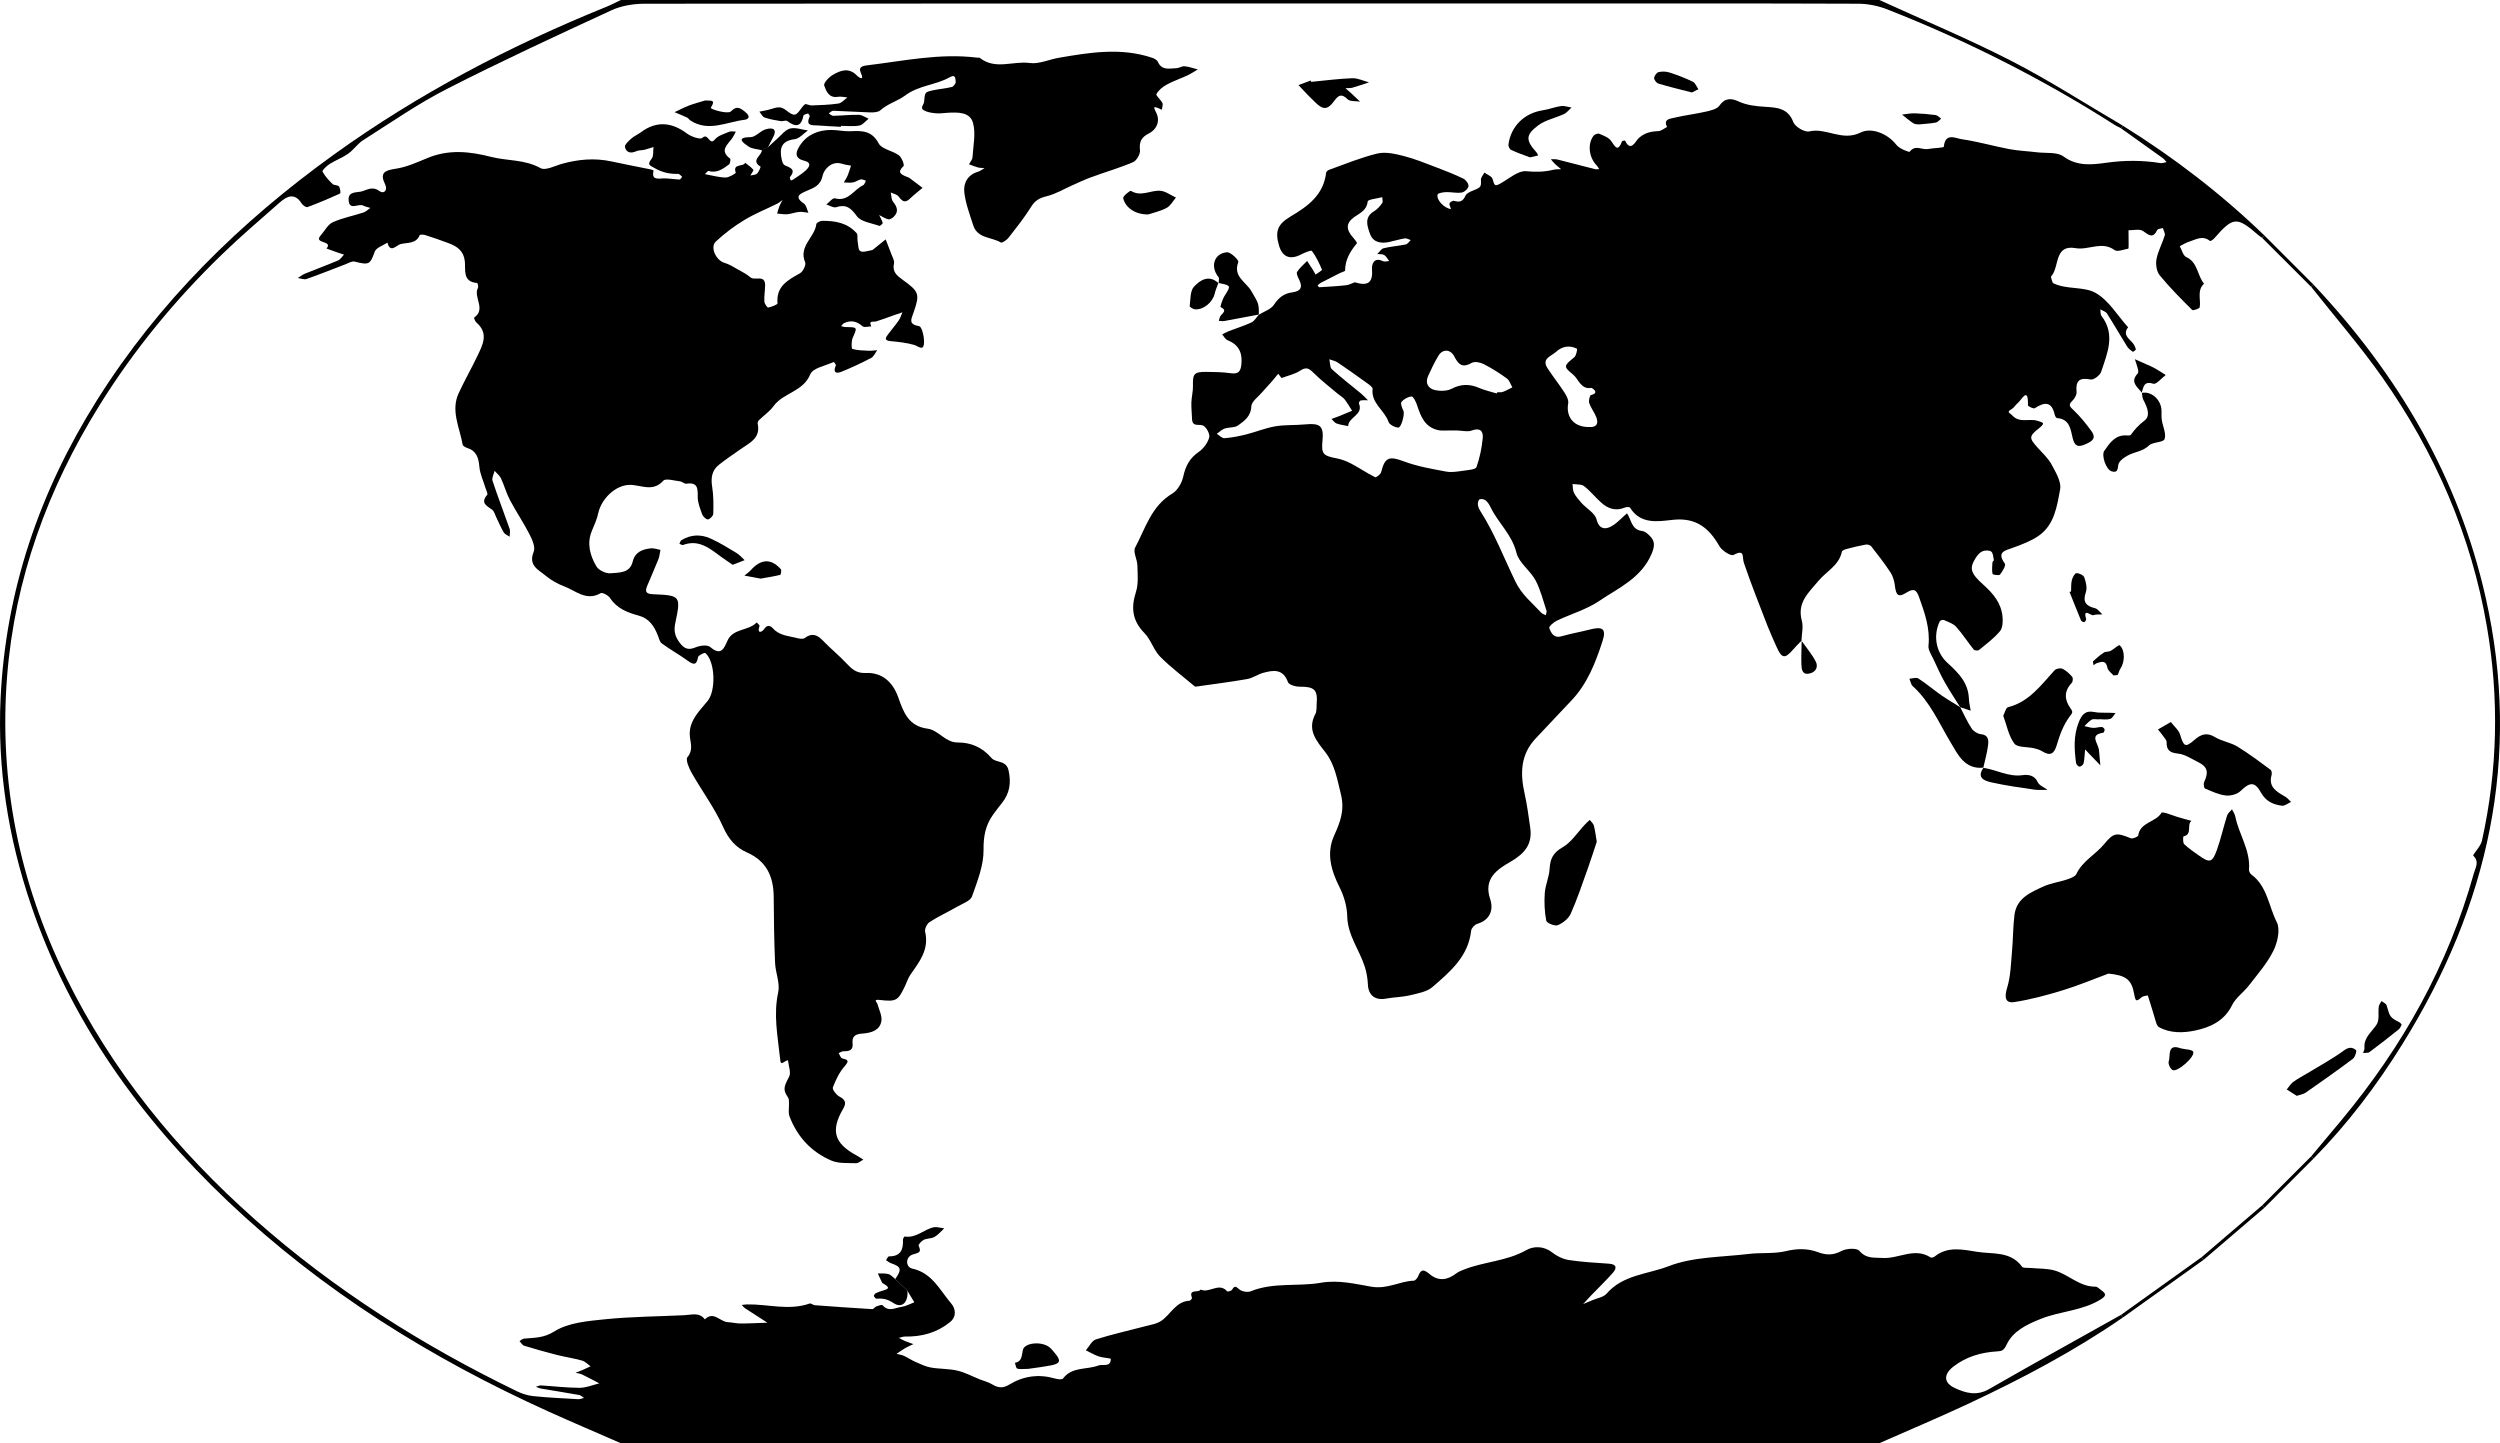 <?xml version="1.0" encoding="UTF-8"?><svg id="Layer_1" xmlns="http://www.w3.org/2000/svg" viewBox="0 0 866.11 500"><path d="M215.1,500c-8.36-3.66-16.76-7.22-25.08-10.98-40.8-18.47-78.41-41.86-111.02-72.79-30.65-29.08-54.69-62.63-68.36-103.02C2.83,290.11-.94,266.36,.2,242.01c1.75-37.41,13.51-71.71,33.36-103.31,21.41-34.08,49.55-61.7,82.04-85.1,29.33-21.13,61.13-37.75,94.59-51.29C211.86,1.63,213.46,.77,215.1,0c145.33,0,290.67,0,436,0,15.23,6.97,30.73,13.41,45.62,21.05,13.27,6.81,25.86,14.95,38.75,22.5l-.72,.86c-.73-.39-1.5-.72-2.2-1.17-24.9-15.9-51.16-29.14-78.64-39.96-3.15-1.24-6.73-1.98-10.11-1.99-36.15-.14-72.31-.09-108.46-.09-103.96,0-207.93-.02-311.89,.09-3.87,0-8.08,.65-11.55,2.25-19.17,8.84-38.34,17.71-57.13,27.3-10.05,5.13-19.39,11.66-28.95,17.71-1.93,1.22-3.28,3.34-5.16,4.67-2,1.41-4.38,2.27-6.45,3.58-1.04,.66-2.68,2.26-2.48,2.63,.84,1.62,2.16,3.03,3.49,4.32,.52,.51,1.81,.3,2.21,.83,.46,.61,.63,2.34,.41,2.44-3.71,1.71-7.47,3.3-11.3,4.72-.47,.18-1.63-.59-2.01-1.21-2.41-3.87-5.1-2.6-7.63-.37-6.75,5.93-13.6,11.78-20.05,18.03-16.21,15.7-30.46,33.03-42.39,52.23C16.53,169.31,5.11,200.49,2.45,234.43c-2.85,36.44,4.25,71.15,20.34,104,15.99,32.64,38.55,60.14,65.61,84.12,27.35,24.24,57.95,43.58,90.77,59.48,1.76,.85,3.74,1.46,5.68,1.66,5.13,.51,10.29,.76,15.44,1.05,.66,.04,1.35-.28,2.02-.43-.55-.35-1.06-.92-1.66-1.02-4.4-.79-8.82-1.48-13.23-2.23-.61-.1-1.18-.4-1.77-.61,.58-.17,1.18-.51,1.75-.48,4.47,.27,8.94,.83,13.4,.83,2.28,0,4.55-.99,6.83-1.54-1.96-1.02-3.9-2.09-5.89-3.04-.72-.34-1.56-.43-2.34-.63,.85-.34,1.71-.65,2.54-1.01,.9-.39,1.77-.83,2.66-1.24-.97-.68-1.85-1.67-2.93-1.97-2.87-.81-5.85-1.23-8.74-1.96-3.81-.97-7.59-2.04-11.34-3.19-.64-.2-1.08-1.05-1.61-1.6,.52-.3,1.01-.81,1.56-.86,3.6-.36,6.75-.14,10.51-2.5,4.86-3.05,11.58-3.6,17.6-4.21,9.12-.93,18.34-.96,27.51-1.41,2.49-.12,5.12-1.1,7.03,1.45,3.04-3.01,5.25,.82,7.92,.96,1.49,.08,2.97,.47,4.45,.47,3.1,0,6.2-.18,9.3-.28-2.57-1.65-5.15-3.29-7.7-4.97-.46-.3-.8-.77-1.2-1.17,.61-.07,1.23-.18,1.84-.19,7.23-.15,14.49,2.24,21.71-.31,.46-.16,1.16,.54,1.77,.58,6.63,.5,13.26,.97,19.89,1.36,.47,.03,.94-.77,1.49-.97,.69-.25,1.89-.65,2.13-.36,2.03,2.41,4.37,.86,6.51,.56,1.53-.22,2.98-1.04,4.46-1.6-.81-1.34-1.61-2.68-2.42-4.03-1.4-1.33-2.8-2.67-4.2-4,2.35-3.37,2.1-4.29-1.42-5.49-.64-.22-1.18-.71-1.76-1.07,.34-.46,.69-1.33,1.02-1.32,4.01,.04,5.02-2.3,4.84-5.76-.02-.38,.49-1.15,.64-1.13,3.92,.68,6.59-2.45,10-3.18,1.14-.24,2.43,.23,3.66,.37-1.1,1.01-2.08,2.24-3.35,2.96-1.08,.62-2.58,.46-3.73,1.01-.79,.38-1.96,1.7-1.79,2.04,1.21,2.54-.19,2.42-2.1,3.07-2.49,.85-2.49,4.33-.09,4.86,6.94,1.52,9.62,7.59,13.57,12.2,1.29,1.51,2.01,4.32-.52,6.36-4.57,3.69-9.8,5.09-15.56,4.98-.71-.01-1.42,.31-2.13,.47,.68,.36,1.34,.77,2.05,1.06,.98,.41,1.99,.73,2.99,1.09-.96,.46-1.96,.87-2.88,1.4-1.03,.6-1.99,1.32-2.98,1.98,.86,.22,1.78,.33,2.58,.69,1.31,.59,2.5,1.44,3.81,2.01,1.77,.78,3.55,1.68,5.42,2.02,3.06,.55,6.25,.39,9.26,1.09,2.67,.61,5.15,1.99,7.73,3.01,1.45,.58,3.03,.95,4.34,1.75,2.04,1.23,3.68,1.44,5.93,.07,4.86-2.97,10.2-3.72,15.79-2.11,.9,.26,2.46,.48,2.8,.03,3.16-4.19,8.2-2.99,12.25-4.52,1.58-.6,4.28,.75,4.34-2.29,0-.24-2.8-.38-4.19-.86-1.55-.53-2.99-1.4-4.47-2.13,1.15-1.3,2.06-3.31,3.48-3.77,5.49-1.75,11.16-2.98,16.74-4.47,2.03-.54,4.29-.85,5.95-1.99,3.28-2.25,4.98-6.69,9.75-6.94,.32-.02,.93-.78,.85-.98-1.28-3.36,2.37-1.57,2.99-2.9,2.95,1.48,6.31-2.67,9.2,.63,.17,.19,1.46-.15,1.69-.55,.89-1.51,1.31-1.19,2.52-.14,.88,.77,2.86,1.11,3.95,.67,7.89-3.22,16.31-1.55,24.35-2.96,5.97-1.05,11.89,.41,17.36,1.36,5.68,.98,9.84-1.91,14.78-2.07,.55-.02,1.3-.95,1.55-1.62,1.03-2.68,2.1-2.18,3.99-.62,2.97,2.45,6,2.13,9.14-.26,.77-.59,1.72-.97,2.63-1.33,7.03-2.8,14.86-2.89,21.66-6.76,2.52-1.43,6.04-1.51,8.98,.81,1.63,1.28,3.75,2.3,5.78,2.62,4.59,.7,9.26,.94,13.9,1.27,2.73,.19,2.76,1.55,1.33,3.17-2.42,2.74-5.07,5.28-7.61,7.92-.91,.95-1.79,1.93-2.68,2.9,1.06-.45,2.13-.88,3.19-1.34,1.68-.72,3.86-1.02,4.94-2.27,5.64-6.57,14.32-6.73,21.45-9.5,8.54-3.32,18.46-3.13,27.81-4.26,4.27-.52,8.73,.02,12.85-.97,3.93-.95,7.52-.98,11.19,.38,2.78,1.03,5.22,1.11,8.06-.43,1.69-.91,5.33-1.11,6.22-.05,2.39,2.83,5.11,2.26,8,2.46,5.56,.39,11.08-3.81,16.68-.17,.28,.18,1.05-.05,1.4-.33,4.58-3.68,9.85-2.38,14.77-1.61,5.35,.84,11.55-.3,15.5,5.15,.39,.54,1.85,.33,2.82,.42,2.87,.29,5.87,.12,8.58,.92,4.82,1.42,8.56,5.64,14.05,5.57,.67,0,1.38,.78,2.03,1.26,1.45,1.07,1.98,1.76-.12,3.09-6.39,4.04-14.01,4.07-20.84,6.8-4.99,1.99-9.66,4.25-11.86,8.92-.97,2.06-1.66,2.26-3.25,2.35-5.55,.33-10.7,1.79-15.17,5.25-3.48,2.7-3.44,5.63,.47,7.45,3.78,1.76,7.61,2.82,11.86,.37,15.14-8.7,30.43-17.14,45.66-25.68,.24,.29,.48,.58,.72,.86-16.87,11.65-34.94,21.18-53.46,29.85-10.2,4.78-20.6,9.15-30.91,13.7H215.1Z"/><path d="M735.47,43.56c17.66,10.98,34.05,23.58,49.02,38.02l-.79,.82c-.4-.29-.83-.55-1.21-.87-7.62-6.6-8.78-6.51-15.43,1.1-.36,.42-1.29,.98-1.44,.85-2.56-2.1-4.95-.45-7.34,.3-1.09,.34-2.08,1-3.11,1.52,.73,1.29,1.14,3.25,2.23,3.75,4.1,1.85,3.77,6.41,6.18,9.21-2.53,2.39-1.06,5.45-1.5,8.19-.08,.47-2.31,1.24-2.62,.93-3.88-3.87-7.78-7.77-11.25-12.01-1.08-1.32-1.44-3.81-1.11-5.58,.53-2.81,2.01-5.44,2.86-8.21,.22-.72-.4-1.71-.63-2.57-.67,.21-1.74,.22-1.95,.66-1.55,3.14-2.91,1.76-4.95,.36-1.18-.81-3.31-.22-5.02-.26,.02,1.66,.04,3.31,.04,4.97,0,.49,0,1.39-.13,1.41-1.6,.28-3.78,1.19-4.74,.49-4.45-3.26-8.99,.13-13.49-.67-7.41-1.32-5.59,6.27-8.3,9.56-.11,.13-.29,.32-.25,.41,.27,.78,.37,1.99,.91,2.24,4.64,2.19,10.46,1.02,14.49,3.26,4.58,2.54,7.62,7.84,11.33,11.95-1.95,2.54,.2,3.83,1.59,5.42,.53,.61,.87,1.44,1.1,2.22,.05,.18-.95,.93-1.06,.85-.72-.51-1.5-1.08-1.96-1.82-2.37-3.8-4.59-7.69-7-11.46-.44-.68-1.51-.96-2.29-1.43,.12,.77-.02,1.73,.39,2.27,4.98,6.49,1.98,12.98-.1,19.36-.4,1.22-2.59,2.88-3.62,2.68-3.93-.78-5.28,.42-4.91,4.33,.09,.96-.66,2.28-1.42,3-1.7,1.59-.76,2.18,.52,3.41,2.23,2.14,4.2,4.59,6.03,7.1,1.94,2.67,.06,3.68-2.22,4.66-2.48,1.07-3.58,.51-4.23-2.12-.75-3.05-1-6.7-5.45-7.01-.3-.02-.7-.73-.8-1.18-1.05-4.71-3.57-4.41-6.91-2.24-.42,.28-2.37-.67-2.36-1.02,.15-6.8-2.17-1.86-3.56-.75-.76,.61-1.26,1.61-2.08,2.07-1.99,1.1-.65,1.25,.22,2.2,2.54,2.77,5.85,.96,8.68,1.85,1.98,.62,2.93,.7,.57,2.58-3.63,2.87-3.43,3.43-.37,6.84,1.66,1.85,3.59,3.6,4.73,5.74,1.43,2.68,3.44,5.97,2.96,8.58-1.08,5.84-1.95,12.31-7.46,16.12-2.64,1.82-5.78,2.99-8.83,4.1-2.84,1.03-5.8,1.46-2.85,5.54,.43,.59-.83,2.69-1.69,3.78-.32,.4-2.52,.06-2.58-.21-.27-1.28-.12-2.66-.05-4,.02-.29,.54-.6,.49-.83-.21-1.03-.25-2.45-.92-2.94-.71-.51-2.22-.46-3.11-.05-.96,.44-1.78,1.48-2.36,2.43-2.1,3.45-1.78,5.07,2.9,9.25,3.37,3.01,6.02,6.27,6.49,10.82,.17,1.7,.11,3.97-.86,5.13-2.07,2.49-4.78,4.47-7.31,6.55-.35,.28-1.53,.16-1.81-.19-2.08-2.59-3.87-5.42-6.09-7.88-1.03-1.14-2.77-1.68-4.25-2.35-.35-.16-1.26,.14-1.42,.47-2.55,5.41-.98,11.05,2.65,14.37,4.02,3.68,7.25,6.94,7.46,12.53,.05,1.36,.41,2.7,.62,4.05l-3.67-1.21,.08,.08c-1.81-2.89-3.71-5.71-5.38-8.68-1.45-2.57-2.67-5.27-3.91-7.96-.71-1.54-1.91-3.22-1.75-4.72,.61-6.01-1.32-11.4-3.27-16.86-.83-2.32-1.67-3.25-4.25-1.62-2.92,1.85-3.7,1.13-4.13-2.38-.19-1.56-.66-3.25-1.52-4.55-2.05-3.12-4.35-6.08-6.66-9.03-.35-.45-1.32-.72-1.92-.61-2.25,.4-4.48,.95-6.69,1.54-.59,.15-1.49,.53-1.57,.94-.98,4.74-5.36,6.78-8.09,10.06-3.45,4.15-7.5,7.52-5.78,13.85,.58,2.14-.05,4.61-.13,6.93l.08-.07c-1.02,1.06-2.1,2.06-3.05,3.18-2.74,3.22-3.86,3.05-5.63-.94-1.07-2.42-2.19-4.83-3.15-7.3-2.8-7.26-5.7-14.49-8.19-21.86-.7-2.09,.47-4.9-3.59-2.74-.89,.48-4-1.47-4.87-3-3.65-6.41-8.19-10.06-16.23-9.16-5.12,.57-11.12,1.64-14.77-4.23-.17-.28-1.23-.26-1.73-.05-3.18,1.35-5.89,.45-8.27-1.71-2.04-1.85-3.79-4.05-5.96-5.72-.94-.73-2.61-.5-3.95-.71,.15,1.04,.05,2.22,.51,3.1,.68,1.3,1.68,2.45,2.67,3.54,1.74,1.91,4.61,3.47,5.14,5.63,.79,3.24,2.77,3.5,4.62,2.65,2.24-1.02,3.98-3.13,5.94-4.77,1.52,2.18,1.49,5.64,5.11,6.11,.63,.08,1.31,.4,1.79,.81,2.22,1.89,3.22,3.29,1.69,6.95-3.59,8.59-11.43,11.89-18.17,16.46-4.44,3.01-9.87,4.54-14.78,6.89-1.08,.52-2.76,2.02-2.59,2.49,.65,1.78,1.57,3.69,4.33,2.88,3.17-.93,6.45-1.46,9.65-2.3,4.55-1.19,5.88-.31,4.44,4.11-2.41,7.42-5.25,14.74-10.83,20.56-4.12,4.29-8.13,8.68-12.24,12.99-5.36,5.63-5.45,12.23-3.86,19.28,.86,3.81,1.33,7.71,1.91,11.58,.85,5.74-1.78,8.99-6.79,11.89-4.38,2.54-9.52,5.7-7.08,12.93,1.23,3.66,.07,7.25-4.51,8.62-.88,.26-1.98,1.49-2.08,2.37-.97,8.92-7.29,14.22-13.38,19.48-1.97,1.71-5.11,2.23-7.81,2.88-2.71,.65-5.58,.65-8.33,1.16-3.7,.7-6.07-1.15-6.24-4.83-.1-2.04-.42-4.13-1.03-6.07-1.86-5.94-6-10.99-6.14-17.67-.07-3.32-1.09-6.88-2.59-9.87-2.96-5.9-4.75-11.82-1.93-18.08,2.1-4.66,3.71-8.73,2.32-14.34-1.27-5.14-2.11-10.29-5.36-14.48-3.15-4.05-6.42-7.73-3.46-13.31,.51-.96,.34-2.28,.44-3.44,.42-4.93-.8-6.02-5.9-5.98-1.4,.01-3.72-.65-4.05-1.58-1.7-4.69-5.06-4.18-8.6-3.21-1.9,.52-3.63,1.82-5.55,2.15-5.89,1.03-11.83,1.77-17.76,2.62-.15,.02-.35-.06-.46-.15-4.01-3.39-8.27-6.54-11.94-10.27-2.24-2.28-3.16-5.84-5.4-8.12-4.2-4.28-4.73-8.75-2.95-14.26,.91-2.82,.57-6.11,.5-9.18-.05-2.1-1.57-4.7-.78-6.19,3.56-6.68,5.62-14.42,12.89-18.73,1.83-1.09,3.32-3.74,3.79-5.92,.78-3.65,2.24-6.35,5.36-8.5,1.63-1.12,3.08-3.1,3.62-4.98,.33-1.14-.88-3.43-2.04-4.11-1.28-.75-3.81,.7-3.91-2.33-.06-1.9-.29-3.8-.23-5.69,.06-1.95,.61-3.89,.55-5.82-.12-4.11,.39-4.82,4.65-4.79,2.83,.02,5.68,.07,8.47,.47,2.77,.4,3.45-.8,3.67-3.25,.36-3.99-1.02-6.7-4.83-8.21-.76-.3-1.24-1.32-1.85-2,.82-.4,1.61-.86,2.46-1.18,2.58-1,5.25-1.8,7.74-2.99,1.04-.5,1.71-1.78,2.55-2.7l-.07,.08c1.8-1.13,4.21-1.87,5.27-3.48,1.62-2.47,3.49-3.91,6.29-4.28,2.78-.36,3.82-1.59,2.47-4.33-.43-.87-1.09-2.2-.75-2.76,.89-1.43,2.29-2.55,3.48-3.8,.62,.96,1.26,1.9,1.87,2.87,.38,.6,.72,1.23,1.08,1.85,.77-.58,2.29-1.48,2.2-1.69-.97-2.27-2.03-4.54-3.49-6.5-.26-.35-2.54,.59-3.74,1.21-3.77,1.97-6.46,.96-7.64-3.02-1.48-5-.53-7.46,4.07-10.18,5.95-3.51,11.33-7.44,12.23-15.06,.04-.38,.56-.88,.96-1.03,5.58-1.98,11.09-4.31,16.82-5.67,2.85-.67,6.21,.12,9.18,.88,3.9,1,7.67,2.57,11.45,4,3.1,1.17,6.2,2.39,9.17,3.84,.86,.42,1.87,1.84,1.75,2.62-.14,.87-1.43,2.04-2.37,2.18-1.74,.28-3.58-.21-5.37-.15-1.04,.04-2.81,.31-2.96,.84-.54,1.87,2.44,4.86,4.65,5.02-.2-.67-.67-1.41-.51-1.97,.13-.43,1.17-1,1.61-.86,1.93,.6,3.04,.17,3.9-1.8,.39-.88,1.79-1.44,2.84-1.86,2.54-1.03,2.63-1.23,2.51-3.63-.04-.82,.78-1.67,1.21-2.51,.98,.73,2.58,1.29,2.83,2.23,.68,2.47,.84,2.63,2.98,1.41,2.83-1.62,5.94-4.38,8.69-4.11,3.31,.32,6.3,.26,9.43-.51,.84-.21,1.76-.14,2.64-.2-.73-.61-1.48-1.2-2.17-1.85-.51-.48-.93-1.06-1.39-1.59,.78,.03,1.59-.08,2.33,.1,4.33,1.08,8.65,2.24,12.98,3.33,.45,.11,.97,0,1.45-.02-.29-.43-.53-.92-.89-1.29-2.69-2.75-3.24-7.47-1.03-10.3,.37-.47,1.49-.85,1.99-.63,1.47,.64,3.27,1.29,4.08,2.5,1.48,2.22,2.37,3.81,3.77,.08,.07-.19,1.02-.29,1.06-.2,1.89,4.12,3.72,.13,4.36-.53,2.08-2.13,4.4-2.67,7.15-2.78,1.03-.04,2.03-.94,3.04-1.45-1.43-2.68,1.04-2.84,2.36-3.16,3.67-.88,7.44-1.31,11.12-2.15,1.65-.38,3.81-.88,4.64-2.08,1.91-2.77,4.2-2.56,6.54-1.48,3.03,1.39,6.08,1.69,9.37,1.9,3.73,.24,7.87,.35,9.68,5.28,.59,1.62,3.94,3.61,5.51,3.24,5.98-1.4,11.39,3.62,17.9,.35,3.41-1.71,9.05,.11,12.36,4.36,1,1.28,4.39,2.59,4.58,2.32,1.91-2.56,4.26-.54,6.29-.93,1.9-.37,5.48-.38,5.52-.81,.45-5,4.17-2.87,6.16-2.59,5.51,.78,10.91,2.37,16.39,3.41,3.22,.61,6.52,.73,9.78,1.13,3.1,.38,6.93-.18,9.14,1.45,4.81,3.54,10.08,2.82,14.86,2.16,6.36-.88,12.49-.88,18.74,.13,.66,.11,1.39-.23,2.09-.36-.45-.47-.84-1.02-1.35-1.39-4.82-3.47-9.67-6.91-14.5-10.36,.24-.29,.48-.58,.72-.86Zm-291.49,87.42l-1.13-1.5c-.84,1.01-1.66,2.03-2.52,3.01-1.03,1.17-2.13,2.29-3.14,3.48-1.33,1.57-3.6,3.14-3.67,4.79-.15,3.47-2.39,5.04-4.57,6.61-1.2,.87-3.17,.58-4.7,1.11-.99,.34-1.81,1.2-2.7,1.82,.89,.53,1.82,1.58,2.66,1.51,2.56-.2,5.12-.7,7.61-1.33,3.35-.84,6.59-2.21,9.97-2.78,3.39-.58,6.92-.33,10.36-.67,5.21-.52,6.5,.57,6.03,5.5-.45,4.72,.11,5.34,4.8,6.24,1.74,.33,3.48,.97,5.05,1.8,2.84,1.49,5.51,3.32,8.38,4.76,.34,.17,1.9-1.02,2.09-1.79,1.29-5.18,2.81-5.59,7.83-3.71,4.69,1.76,9.75,2.63,14.71,3.55,1.97,.37,4.12-.06,6.16-.33,1.53-.21,4.03-.4,4.32-1.23,1.14-3.23,1.86-6.68,2.17-10.11,.22-2.4-1-3.63-3.85-2.55-1.45,.55-3.31,.01-4.99-.02-1.02-.02-2.04,0-3.07,0-1.19-.02-2.41,.13-3.55-.12-4.66-1.04-6.05-4.84-7.34-8.78-.36-1.1-1.3-2.92-1.85-2.88-1.26,.1-2.74,.91-3.52,1.92-.42,.55,.27,2.13,.72,3.13,.47,1.03-.78,5.84-1.84,5.74-1.21-.11-3.03-1.02-3.36-2-1.35-4.05-6.1-6.42-5.51-11.41,.06-.53-.94-1.3-1.59-1.77-3.47-2.51-6.96-4.99-10.51-7.39-.83-.56-1.92-.75-2.88-1.1,.27,1.17,.14,2.77,.87,3.43,3.24,2.95,6.73,5.62,10.1,8.42,.86,.71,1.61,1.56,2.41,2.34-.84,0-1.7-.07-2.53,.07-.27,.05-.7,.78-.61,1,1.69,4.03-3.66,4.71-3.72,7.88-1.34-.28-2.73-.44-4.01-.9-.69-.25-1.18-1.03-1.76-1.57,.97-.36,1.94-.69,2.9-1.08,1.42-.57,2.82-1.18,4.23-1.77-.86-1.32-1.63-2.72-2.6-3.95-.6-.75-1.55-1.23-2.3-1.87-2.87-2.43-5.87-4.73-8.52-7.37-1.56-1.56-2.54-2.03-4.58-.69-1.89,1.24-4.29,1.73-6.46,2.55Zm25.37-33.19c4.59,1.44,6.35,.12,5.98-4.57-.14-1.7,.69-4.26,3.78-2.74,.58,.28,1.44-.01,2.17-.04-.57-.72-1.01-1.64-1.74-2.09-.63-.39-1.59-.25-2.4-.34,.74-.7,1.38-1.82,2.24-2.02,2.51-.61,5.12-.78,7.66-1.31,.64-.13,1.13-.98,1.69-1.51-.68-.21-1.41-.68-2.04-.58-1.8,.29-3.56,.84-5.35,1.23-2.86,.63-5.62,.21-6.69-2.76-.96-2.67-2.16-5.78,1.43-7.91,1.11-.66,2.02-1.75,2.78-2.81,.32-.45,.02-1.34,0-2.03-1.75,.47-4.93,.78-5.01,1.45-.35,3.08-2.56,3.97-4.6,5.39-3.02,2.11-3.02,4.36-.4,7.23,.53,.58,1.39,1.74,1.24,1.91-2.3,2.76-4.07,5.68-4.09,9.44,0,.28-1.13,.54-1.73,.84-2.25,1.13-4.5,2.26-6.73,3.43-.4,.21-.7,.58-1.05,.88,.19,.22,.4,.64,.58,.63,3.09-.19,6.19-.35,9.26-.69,1.11-.13,2.17-.73,3-1.03Zm49.19,38.54l.13-.42c.66-.04,1.39,.08,1.98-.14,1.14-.42,2.2-1.04,3.3-1.58-.62-1.05-1-2.42-1.91-3.08-2.54-1.84-5.22-3.54-8.01-4.97-1.18-.61-3.15-1-4.14-.43-3.15,1.82-4.56,.71-6.04-2.18-1.37-2.67-4.1-2.68-5.54-.25-1.33,2.24-2.49,4.61-3.55,6.99-1.14,2.56,.09,4.4,2.51,4.9,1.8,.37,4.08,.32,5.65-.49,3.27-1.7,6.26-1.7,9.54-.28,1.94,.84,4.05,1.29,6.09,1.92Zm32.2,11.6c2.15,.14,3.3-.98,2.22-3.58-.67-1.62-1.83-3.07-2.38-4.72-.27-.81,.17-2.65,.59-2.76,3.3-.81,.24-2.52,.17-2.5-3.69,.66-4.39-3.01-6.36-4.61-3.48-2.82-3.17-3.05,.44-6.01,.69-.57,1.09-2.84,.91-2.94-2.62-1.35-5.21-.81-7.28,1.11-1.59,1.47-5.11,2.27-2.91,5.66,1.87,2.88,4.03,5.58,5.9,8.47,.7,1.08,1.45,2.56,1.25,3.7-.84,4.79,2.02,8.34,7.44,8.18Zm-14.91,63.77c-1.15-3.3-2.03-7.21-3.84-10.63-1.82-3.43-5.78-6.07-6.63-9.58-1.53-6.31-6.34-10.32-8.95-15.75-.43-.89-.99-1.8-1.73-2.4-.5-.41-1.55-.59-2.11-.34-.41,.19-.64,1.27-.56,1.9,.1,.79,.49,1.59,.93,2.28,4.89,7.67,8.13,16.19,12.07,24.31,2.25,4.65,5.82,7.38,8.99,10.82,.38,.41,1.04,.55,1.57,.82l.27-1.44Z"/><path d="M801.53,98.64c29.18,31,50.21,66.59,59.61,108.36,12.5,55.55,.9,106.85-28.78,154.63-8.88,14.3-18.99,27.7-30.84,39.73l-.85-.73c3.52-4.21,7.06-8.41,10.57-12.63,21.1-25.4,36.95-53.63,45.85-85.57,.54-1.93,1.94-3.87-.24-5.99-.32-.31,2.56-3.17,2.98-5.07,5.49-24.66,6.01-49.52,1.73-74.37-5.42-31.49-17.9-60.19-36.21-86.24-7.64-10.87-16.41-20.95-24.66-31.39l.85-.74Z"/><path d="M763.45,436.42c-9.33,6.67-18.66,13.35-27.99,20.02-.24-.29-.48-.58-.72-.86,9.32-6.68,18.65-13.35,27.97-20.03,.25,.29,.49,.58,.74,.87Z"/><path d="M784.48,418.43c-7.01,6-14.02,12-21.03,18-.25-.29-.49-.58-.74-.87,6.99-5.98,13.99-11.96,20.98-17.94,.26,.27,.53,.54,.79,.81Z"/><path d="M801.52,401.36c-5.68,5.69-11.36,11.38-17.03,17.06-.26-.27-.53-.54-.79-.81,5.66-5.66,11.31-11.32,16.97-16.98,.28,.24,.57,.49,.85,.73Z"/><path d="M784.49,81.58c5.68,5.69,11.36,11.37,17.04,17.06-.28,.25-.57,.49-.85,.74-5.66-5.66-11.32-11.32-16.98-16.97,.26-.27,.52-.55,.79-.82Z"/><path d="M314.37,447.13c.35,4.01-1.84,6.28-4.82,4.31-2.09-1.39-3.68-1.68-5.83-1.51-.31,.02-.85-.55-.96-.94-.07-.26,.37-.82,.72-.99,.73-.38,1.54-.62,2.33-.86,1.46-.44,2.93-.84,.57-2.24-.29-.17-.66-.32-.8-.58-.53-1.02-.97-2.08-1.45-3.13,1.23,.05,2.52-.12,3.66,.21,.89,.26,1.6,1.14,2.39,1.75,1.4,1.33,2.8,2.67,4.2,4Z"/><path d="M266.12,50.96c1.03-.95,2.03-1.94,3.09-2.86,1.47-1.27,2.82-3.14,4.52-3.57,1.88-.47,4.1,.39,6.17,.67-1.53,1.05-2.97,2.83-4.6,3.03-4.58,.55-5.3,3.13-4.51,6.88,.16,.76,.47,1.84,1.02,2.1,1.89,.9,4.12,1.39,1.87,4.13-.16,.19,.16,.78,.26,1.18,.27-.09,.59-.13,.82-.29,1.45-1.01,2.99-1.93,4.3-3.11,1.39-1.26,2.28-2.79-.53-3.47-3.86-.93-2.49-3.6-1.36-5.32,2.44-3.71,6.32-5.28,10.71-5.31,2.26-.01,4.53,.54,6.78,.44,3.99-.18,7.38-.25,9.75,4.22,1.07,2.02,4.8,2.5,7,4.12,.99,.73,1.98,3.39,1.63,3.72-2.37,2.2-.87,2.92,1.04,3.7,.31,.13,.66,.19,.92,.38,1.55,1.14,3.08,2.31,4.62,3.47-1.48,1.26-3.02,2.44-4.41,3.78-1.83,1.77-2.76,.67-3.95-.82-.56-.71-1.76-.91-2.67-1.35,.25,1.08,.18,2.41,.8,3.19,1.42,1.78,2.05,3.41,.28,5.2-.49,.49-1.38,1.03-1.94,.9-1.1-.25-2.1-.95-3.15-1.47,.43,.91,.97,1.78,1.23,2.74,.06,.23-.91,1.11-1.17,1.02-2.7-.99-6.35-1.39-7.78-3.37-2.09-2.89-3.71-4.22-7.21-3.1-.92,.29-2.23-.6-3.36-.95,.99-.76,2.21-2.34,2.93-2.14,4.69,1.32,6.58-3.05,9.83-4.54,.45-.21,.63-1.02,.94-1.55-.59-.17-1.23-.57-1.76-.46-.94,.2-1.77,.88-2.71,1.05-1.03,.19-2.12,.02-3.18,0,.45-.79,.98-1.55,1.33-2.39,.46-1.11,.78-2.28,1.17-3.42-1.02-.2-2.08-.31-3.06-.63-3.81-1.24-6.35,2.11-6.76,4.02-.78,3.6-3.03,4.25-5.57,5.36-2.13,.93-4.59,1.93-.95,4.37,.85,.57,1.07,2.1,1.57,3.19-1.07-.11-2.16-.38-3.22-.28-1.38,.13-2.71,.68-4.09,.8-1.16,.1-2.35-.14-3.53-.24,.27-.89,.5-1.8,.84-2.66,.28-.71,.7-1.36,1.06-2.04-.63,.44-1.22,.96-1.9,1.3-3.82,1.9-7.82,3.48-11.44,5.69-3.49,2.12-6.83,4.63-9.81,7.43-2.08,1.95,.13,6.54,2.99,7.35,1.7,.48,3.25,1.51,4.82,2.38,1.43,.8,2.93,1.56,4.15,2.62,1.54,1.35,5.21-1.14,5.13,2.87-.03,1.85-.37,3.7-.26,5.54,.04,.76,1.01,2.15,1.33,2.09,1.18-.24,3.27-1.04,3.23-1.48-.53-5.95,3.62-8.05,7.81-10.42,1.03-.58,2.14-2.88,1.76-3.77-2.36-5.58,3.33-8.64,3.88-13.25,.05-.46,1.31-1.12,2.01-1.12,4.49-.05,8.79,.69,11.95,4.28,.47,.53,.17,1.69,.32,2.54,.23,1.29,.18,3.24,.94,3.67,.97,.55,2.64-.12,4-.33,.3-.05,.57-.33,.83-.54,1.33-1.06,2.65-2.13,3.97-3.2,.65,1.69,1.33,3.36,1.95,5.06,.39,1.09,1.16,2.32,.93,3.3-.66,2.83,.98,4.18,2.88,5.55,5.83,4.22,6.16,4.93,3.9,11.43-.84,2.43-1.9,4.05,1.98,4.75,.94,.17,1.9,4.2,1.6,6.27-.34,2.33-2.03,.59-3.39,.2-2.61-.75-5.38-1.05-8.1-1.3-2.56-.23-1.71-1.32-.82-2.5,1.2-1.59,2.5-3.11,3.63-4.74,.56-.81,.83-1.83,1.23-2.75-1.05,.36-2.11,.73-3.16,1.09-1.97,.69-3.93,1.46-5.93,2.06-.96,.29-2.77-.46-1.68,1.73-1.03,.01-2.45,.47-3.03-.04-2-1.77-4.04-2.21-6.41-1.09-.41,.19-.68,.68-1.01,1.03,.5,.12,1,.32,1.51,.33,4.24,.06,4.13,.01,2.5,3.73-.5,1.15-.47,3.74-.13,3.84,1.79,.54,3.75,.54,5.65,.63,.99,.05,1.98-.12,2.97-.19-.68,.91-1.17,2.19-2.08,2.67-3.36,1.76-6.81,3.39-10.33,4.81-2.04,.82-2.95,.09-1.93-2.19,.12-.26-.66-1.24-.71-1.22-2.83,1.33-7.24,2.08-8.13,4.26-2.51,6.12-9.37,6.38-12.72,11.03-1.36,1.88-3.41,3.26-5.1,4.91-.28,.28-.49,.87-.41,1.25,1.07,4.91-2.71,6.54-5.78,8.68-2.57,1.8-5.19,3.55-7.65,5.5-2.46,1.96-2.84,4.56-2.34,7.65,.5,3.06,.46,6.22,.38,9.33-.02,.71-1.14,1.88-1.85,1.95-.62,.06-1.71-.98-1.99-1.76-.73-1.99-1.59-4.11-1.55-6.16,.06-2.98-.12-5.03-3.91-4.45-.69,.11-1.47-.74-2.25-.82-1.96-.22-4.93-1.14-5.76-.22-3.72,4.13-7.84,1.35-11.79,1.45-4.79,.12-9.66,4.79-10.74,9.77-.45,2.08-1.34,4.08-2.18,6.06-1.88,4.43-.68,8.61,1.51,12.37,.79,1.36,3.3,2.58,4.89,2.42,2.89-.28,6.69,.08,7.69-4,.83-3.39,3.35-4.31,6.27-4.63,1.09-.12,2.24,.33,3.36,.52-.23,1.08-.31,2.21-.7,3.22-1.22,3.07-2.58,6.09-3.85,9.15-.77,1.85-.73,2.89,1.9,3,9.66,.4,9.78,.53,7.77,10.09-.58,2.77-.02,4.69,1.64,6.84,1.63,2.12,3.06,2.47,5.51,1.44,1.47-.62,4.02-.91,4.99-.07,3.63,3.12,4.71,.66,5.92-2.13,1.93-4.45,7.34-3.37,10.16-6.4,.34,.41,1.07,.96,.98,1.22-.97,2.75,.77,2.29,1.6,1.08,1.25-1.82,2.33-1.03,3.14-.15,2.24,2.45,5.34,2.51,8.18,3.26,.87,.23,2.14,.44,2.73,0,2.52-1.88,4.35-1.16,6.32,.9,2.6,2.72,5.56,5.09,8.12,7.84,1.88,2.01,3.55,3.52,6.68,3.37,5.58-.27,9.38,3,11.33,8.53,1.77,5.01,3.49,9.91,10.13,10.76,3.74,.48,6.14,4.8,10.36,4.78,4.76-.02,8.62,1.72,11.74,5.35,1.59,1.85,5.16,.64,5.96,4.37,.93,4.29,.39,7.86-2.28,11.23-1.03,1.29-2.04,2.6-3.01,3.94-2.66,3.68-3.45,7.51-3.38,12.29,.07,5.39-2.15,10.91-4,16.15-.54,1.54-3.14,2.43-4.9,3.44-3.24,1.85-6.65,3.43-9.79,5.44-.91,.58-1.78,2.4-1.55,3.38,1.44,6.08-1.93,10.34-5.06,14.79-.84,1.2-1.28,2.68-1.92,4.03-2.41,5.02-2.98,5.47-8.76,4.79-2.41-.28-.97,.7-.77,1.45,.52,1.94,1.64,3.99,1.36,5.82-.52,3.36-3.65,4.16-6.49,4.37-2.44,.18-3.78,.8-3.49,3.47,.26,2.39-1.29,2.69-3.17,2.67-.55,0-1.1,.41-1.65,.64,.39,.63,.67,1.68,1.19,1.81,2.03,.51,2.58,.79,.85,2.77-1.8,2.07-3.08,4.71-4.06,7.3-.27,.7,1.16,2.57,2.22,3.14,2.11,1.12,2.57,2.17,1.33,4.3-4.4,7.54-3.07,11.96,4.66,16.13,.81,.44,1.57,.97,2.35,1.46-.84,.43-1.7,1.26-2.52,1.23-2.87-.1-6.02,.17-8.55-.91-6.92-2.96-11.82-8.22-14.5-15.31-.5-1.31-.12-2.94-.19-4.42-.03-.71,.06-1.57-.3-2.09-1.87-2.7-1.52-3.7,.34-7.21,.76-1.43-.2-3.78-.38-5.71-.22,.06-.47,.07-.65,.18-1.91,1.19-1.89,1.2-2.15-1.28-.8-7.45-2.27-14.8-.59-22.44,.7-3.17-.95-6.8-1.09-10.24-.31-7.58-.43-15.18-.47-22.77-.04-7.06-2.44-12.46-9.31-15.48-3.87-1.7-6.33-4.6-8.2-8.78-2.95-6.59-7.36-12.5-10.95-18.82-.92-1.63-2.13-4.53-1.43-5.38,2.3-2.79,.79-5.39,.79-8.13,0-4.8,3.47-7.98,6.23-11.39,2.91-3.6,2.6-13.65-.82-16.57-.28-.23-2.4,.79-2.52,1.44-.55,3.06-1.71,2.57-3.67,1.16-2.87-2.07-5.99-3.8-8.85-5.88-.76-.55-1.03-1.83-1.42-2.82-1.26-3.2-3.01-5.88-6.6-6.85-3.89-1.06-7.55-2.43-9.95-6.1-.61-.93-2.65-2.02-3.25-1.68-4.95,2.86-8.58-.82-12.56-2.33-2.29-.87-4.56-2.11-6.43-3.67-2.47-2.07-6.21-3.55-4.21-8.36,.65-1.56-.52-4.21-1.46-6.05-2.06-4.03-4.63-7.8-6.75-11.81-1.27-2.39-1.97-5.08-3.12-7.54-.47-1-1.46-1.75-2.22-2.62-.27,1.15-1.04,2.47-.72,3.43,1.85,5.61,3.99,11.12,5.94,16.7,.28,.8,0,1.78-.02,2.68-.69-.48-1.64-.81-2.03-1.47-1.02-1.73-1.79-3.61-2.67-5.42-.42-.85-.68-1.98-1.37-2.47-1.9-1.36-4.13-2.34-1.68-5.15,.29-.33-.34-1.49-.57-2.26-.75-2.5-1.94-4.95-2.16-7.49-.27-3.14-1.03-5.49-4.27-6.51-.58-.18-1.44-.67-1.52-1.13-1.02-5.91-4.21-11.73-1.35-17.87,2.01-4.33,4.39-8.49,6.45-12.81,1.85-3.88,4.04-7.86-.35-11.63-.45-.38-.87-1.62-.77-1.69,4.26-2.96-.4-7.06,1.33-10.33,.22-.41-.13-1.65-.28-1.66-5.15-.36-3.96-4.61-4.27-7.49-.4-3.66-2.64-5.16-5.54-6.27-2.71-1.03-5.46-1.96-8.22-2.85-.59-.19-1.77-.2-1.87,.03-1.28,3.15-4.4,2.48-6.74,3.14-1.3,.37-3.48,3.28-4.44-.55-1.52,1.02-3.88,1.73-4.39,3.12-1.63,4.46-1.9,4.75-6.99,3.46-.92-.23-2.12,.54-3.16,.93-4.5,1.7-8.95,3.51-13.49,5.1-.86,.3-2.01-.2-3.03-.34,.82-.51,1.58-1.14,2.46-1.5,3.82-1.56,7.7-2.97,11.49-4.59,.82-.35,1.37-1.32,2.05-2.01-.86-.29-1.72-.56-2.57-.86-1.16-.41-2.32-.84-3.48-1.26,2.43-2.87-4.7-1.56-2-4.57,1.38-1.53,2.43-3.74,4.14-4.52,3.38-1.53,7.13-2.23,10.69-3.4,.86-.28,1.57-1.04,2.35-1.58-.82-.26-1.7-.4-2.45-.8-1.64-.87-4.86,1.9-5.08-1.91-.18-3.24,3.02-2.48,4.81-3.08,1.84-.62,3.68-1.75,5.96,0,1.34,1.03,2.92-.23,1.89-2.35-1.95-4-.22-4.86,3.65-5.43,3.84-.57,7.56-2.29,11.21-3.79,7.25-2.97,14.48-2.21,21.77-.34,5.68,1.46,11.73,.85,17.22,3.92,1.69,.95,4.97-.83,7.48-1.52,5.63-1.55,11.27-2.06,17.04-.81,4.58,.99,9.19,1.86,13.78,2.8,.32,.06,.88,.33,.86,.39-.63,2.46,.37,2.94,2.69,2.73,2.07-.19,4.19,.29,6.29,.36,.3,0,.61-.61,.92-.94-.46-.36-.94-1.03-1.39-1.02-2.88,.07-5.42-.45-8.07-1.95-1.95-1.1-2.72-1.22-1.12-3.3,.73-.96,.46-2.68,.65-4.06-1.03,.32-2.04,.7-3.09,.95-.96,.23-2.05,.12-2.92,.52-1.91,.88-3.48,.42-3.88-1.46-.17-.8,1.27-2.1,2.19-2.93,.98-.88,2.26-1.4,3.33-2.19,5.26-3.92,10.54-3.63,16.01,.47,1.43,1.07,4.6,2.14,5.27,1.49,2.03-2,2.44,2.9,4.35,.54,1.1-1.35,3.21-1.93,4.95-2.67,.66-.28,1.54-.04,2.31-.04-.39,.72-.73,1.48-1.18,2.16-1.51,2.25-4.71,4.26-.81,7.18,.26,.19,.04,1.7-.38,2.02-2.07,1.53-4.18,3.12-7.09,2.28-.29-.08-.83,.7-1.25,1.08,2.38,.43,4.76,1.12,7.15,1.17,1.22,.03,3.59-1.49,3.54-1.65-1.19-3.4,2.69-1.9,3.24-3.48,.97,.79,2.06,1.49,2.84,2.44,.19,.23-.66,1.3-1.03,1.99,.79-.2,1.79-.16,2.3-.65,.65-.61,1.33-2.35,1.25-2.4-3.65-2.26,.56-3.87,.43-5.78l2.15-1.09Z"/><path d="M730.47,337.29c-5.2,1.93-10.33,4.1-15.62,5.72-5.58,1.71-11.26,3.27-17.01,4.15-3.23,.49-3.47-1.77-2.47-5,1.23-3.99,1.29-8.36,1.68-12.59,.39-4.21,.32-8.47,.86-12.66,.75-5.79,5.63-7.78,10.09-9.82,2.52-1.15,5.39-1.5,8.05-2.39,1.21-.41,2.85-.97,3.3-1.93,2.13-4.5,6.62-6.7,9.61-10.32,3.31-4.01,4.24-4.08,9.23-2.04,.66,.27,2.51-.5,2.58-.98,.73-4.7,6.13-4.51,8.08-7.88,.12-.21,1.2,.02,1.79,.2,1.26,.38,2.49,.9,3.75,1.28,1.6,.49,3.23,.91,4.84,1.35-1.77,1.31,.46,4.72-2.78,5.38-.12,.02-.27,2.17,.23,2.67,1.53,1.49,3.36,2.69,5.11,3.94,3.74,2.68,4.66,2.5,6.24-1.91,1.39-3.89,2.28-7.96,3.53-11.91,.26-.82,1.11-1.45,1.69-2.17,.39,.82,.98,1.61,1.15,2.47,1.24,6.22,5.3,11.7,4.75,18.39-.05,.56,.34,1.38,.8,1.71,5.55,4.07,6,10.98,8.82,16.5,1.29,2.52,.27,7.05-1.16,9.94-2.16,4.36-5.51,8.15-8.51,12.05-1.82,2.36-4.55,4.2-5.81,6.79-2.68,5.51-7.64,7.71-12.79,8.79-3.99,.84-8.6,1.03-12.53-1.18-.85-.48-1.13-2.11-1.5-3.27-.81-2.55-1.5-5.14-2.36-7.67-.02-.05-1.66,.14-2.2,.62-1.72,1.5-2.07,1.55-2.51-1.03-.91-5.29-3.04-6.6-8.92-7.19Z"/><path d="M291.37,43.94c-2.64-.15-5.28-.27-7.91-.47-1.87-.15-4.58,.38-2.93-3.15,.1-.21-.5-1.04-.63-1.01-.57,.15-1.49,.42-1.57,.8-.82,4.07-2.82,3.88-5.63,1.81-.47-.34-1.49,.17-2.21,.05-1.89-.32-3.81-.63-5.61-1.26-.74-.26-1.21-1.33-1.8-2.03,.91-.18,1.82-.35,2.73-.54,1.58-.33,3.28-1.2,4.72-.88,1.7,.37,3.23,2.56,4.74,2.47,1.23-.08,2.23-2.47,3.55-3.57,.4-.33,1.56,.4,2.36,.37,3.1-.13,6.22-.2,9.28-.66,1.12-.17,2.08-1.38,3.11-2.11-1.1-.09-2.24-.4-3.3-.22-3.13,.52-4.06-2.02-4.74-3.92-.28-.79,1.57-2.83,2.87-3.6,2.75-1.65,5.72-2.79,8.54,.23,.43,.46,2.7,2.05,1.3-.98-1.03-2.22,.85-2.47,2.32-2.65,12.6-1.53,25.12-4.25,37.94-2.65,.33,.04,.76-.07,.98,.11,5.36,4.23,11.55,.95,17.3,1.75,3.18,.44,6.63-1.22,9.98-1.8,10.82-1.86,21.65-3.65,32.46,.01,.72,.24,1.63,.74,1.9,1.37,1.38,3.1,4.04,2.3,6.42,2.22,.97-.03,1.95-.77,2.87-.68,1.54,.16,3.04,.72,4.56,1.11-1.19,.69-2.35,1.48-3.59,2.06-2.39,1.12-4.93,1.96-7.24,3.23-1.39,.76-2.78,1.92-3.51,3.26-.27,.48,1.53,1.94,2.08,3.1,.28,.6-.12,1.53-.22,2.31-4.23-2.06-2.21-.15-1.54,1.99,.79,2.5-.51,5.01-2.89,6.2-2.62,1.31-3.46,2.88-3.12,5.83,.15,1.31-1.16,3.6-2.38,4.13-4.68,2.01-9.61,3.43-14.41,5.18-2.25,.82-4.42,1.85-6.61,2.82-2.97,1.31-5.83,3.07-8.94,3.82-2.48,.6-4.03,1.49-5.39,3.68-2.32,3.74-5.09,7.2-7.8,10.68-.63,.81-2.24,1.92-2.66,1.67-3.22-1.94-8.1-1.36-9.57-5.93-1.21-3.76-2.65-7.55-3.1-11.43-.37-3.19,1.12-6.12,4.78-7.17,.79-.23,1.48-.84,2.22-1.27-.77-.06-1.57-.01-2.3-.21-1.05-.28-2.05-.73-3.07-1.11,.42-.8,1.16-1.58,1.21-2.41,.24-3.97,1.18-8.2,.19-11.87-1.06-3.91-5.36-3.74-8.94-3.54-1.33,.07-2.68,.31-3.99,.17-1.41-.14-2.94-.35-4.12-1.04-1.42-.83-.04-1.89,.07-2.84,.39-3.34,0-3.43,3.28-4.12,2.11-.44,4.3-.6,6.38-1.13,.59-.15,1.41-1.29,1.31-1.81-.16-.81,.16-2.81-2.11-1.53-4.83,2.74-10.67,2.74-15.43,6.32-2.51,1.89-6,2.8-8.58,5.12-.78,.7-2.36,.75-3.56,.72-4.25-.12-8.49-.43-12.74-.57-.51-.02-1.04,.58-1.56,.9,.51,.3,1.03,.87,1.54,.85,2.97-.06,5.93-.4,8.89-.34,1.14,.03,2.26,.88,3.38,1.35-1.06,.82-2.02,2.14-3.19,2.36-2.07,.39-4.26,.11-6.4,.11l-.02,.36Z"/><path d="M752.07,250.14c1.19,1.56,2.75,2.8,3.22,4.38,1.26,4.2,1.81,4.56,4.98,1.8,2.17-1.89,4.21-2.71,7.07-.97,2.37,1.45,5.39,1.84,7.77,3.28,4,2.43,7.73,5.29,11.52,8.06,.36,.27,.51,1.22,.36,1.74-1.23,4.28,1.75,5.84,4.66,7.54,.79,.46,1.39,1.22,2.08,1.85-1.06,.47-2.19,1.44-3.17,1.31-2.99-.4-5.53-1.45-7.23-4.51-2.2-3.95-3.89-3.7-7.14-.55-1.16,1.12-3.47,1.71-5.12,1.52-2.46-.3-4.84-1.43-7.16-2.42-.37-.16-.58-1.59-.31-2.18,1.65-3.59,1.19-5.38-2.2-7.03-2.23-1.09-4.47-2.64-6.81-2.88-2.85-.29-4.04-1.16-3.98-3.99,.01-.65-.65-1.34-1.09-1.95-.59-.84-1.27-1.61-1.91-2.42,1.25-.73,2.51-1.45,4.45-2.58Z"/><path d="M694.01,247.97c.56-1.07,.91-2.77,1.63-2.95,7.36-1.85,11.45-7.67,16.15-12.8,.53-.58,2.05-.86,2.74-.53,1.29,.62,2.43,1.7,3.37,2.8,.34,.39,.24,1.69-.15,2.1-2.77,2.87-2.56,5.87-.41,8.84,.99,1.37,.59,1.57-.4,2.91-2.05,2.78-3.36,6.26-4.34,9.63-.95,3.28-2.28,4.07-5.19,2.26-.82-.51-1.82-.78-2.78-1.01-2.32-.54-5.71-.2-6.78-1.63-1.98-2.63-2.6-6.28-3.84-9.64Z"/><path d="M553.19,291.6c-.98,2.96-1.95,6.07-3.05,9.13-1.91,5.31-3.68,10.68-5.97,15.82-.76,1.7-2.72,3.25-4.5,3.98-1.01,.42-3.82-.76-3.98-1.57-.6-3.12-.74-6.41-.51-9.59,.21-2.83,1.53-5.59,1.68-8.42,.19-3.47,1.23-5.55,4.51-7.43,3.08-1.77,5.19-5.2,7.75-7.9,.52-.55,1.09-1.04,1.63-1.56,.49,.64,1.24,1.22,1.43,1.95,.46,1.76,.67,3.59,1.01,5.59Z"/><path d="M687.18,265.94c-6.54,.72-8.94-4.62-11.39-8.72-4.04-6.75-7.11-14.07-13.13-19.49-.64-.58-.78-1.71-1.16-2.59,1.04-.06,2.37-.56,3.08-.1,2.81,1.82,5.38,4.01,8.13,5.93,2.08,1.45,4.29,2.71,6.45,4.06l-.08-.08c1.31,2.51,2.46,5.12,4.01,7.47,.63,.96,2.05,1.82,3.19,1.93,2.61,.25,2.68,2.08,2.49,3.73-.32,2.67-1.09,5.28-1.67,7.91l.09-.07Z"/><path d="M741.97,136.13c3.27-.72,6.67,2.23,6.87,5.97,.06,1.13-.07,2.28,.1,3.38,.34,2.26,1.62,4.78,.96,6.65-.43,1.21-4.09,.94-5.43,2.23-2.19,2.11-5.04,2.15-7.4,3.49-1.1,.62-2.29,1.4-2.92,2.43-.73,1.19,.17,3.81-2.59,3.01-1.93-.56-3.62-5.57-2.54-7.11,1.91-2.71,3.75-5.59,7.74-5.33,.49,.03,1.24,.08,1.44-.2,1.34-1.85,2.74-3.42,4.68-4.88,2.36-1.77,.94-4.84-.35-7.3-.37-.7-.33-1.61-.47-2.42l-.08,.06Z"/><path d="M436.15,108.97c-4,.75-8,1.52-12,2.24-.61,.11-1.27-.02-1.9-.04,.17-.54,.26-1.13,.53-1.61,.58-1.03,2.64-1.95,.07-3.18-.14-.07,.61-2.64,1.34-3.79,2.34-3.69,2.41-3.64-2.08-4.56l.07,.1c0-.72,.31-1.69-.04-2.12-2.95-3.6-1.56-8.26,2.97-8.61,1.28-.1,4.14,2.78,3.91,3.38-1.97,5.04,2.69,6.92,4.48,10.03,2.42,4.21,2.7,4.23,2.6,8.23l.07-.08Z"/><path d="M454.27,28.36c4.73-.45,9.46-1.09,14.2-1.26,1.92-.07,3.87,.92,5.81,1.43-1.92,.63-3.82,1.31-5.77,1.86-.75,.21-1.6,.11-2.4,.16,.7,.61,1.42,1.21,2.11,1.85,1,.92,1.98,1.87,2.97,2.81-1.48-.24-3.45,.03-4.33-.83-2.12-2.07-3.16-1.42-4.64,.61-2.29,3.13-3.86,3.14-6.55,.47-.78-.78-1.59-1.53-2.36-2.32-1.17-1.21-2.31-2.44-3.47-3.66,1.42-.53,2.83-1.05,4.25-1.58l.17,.47Z"/><path d="M727.12,249.25c-.83,0-1.81-.28-2.46,.07-.96,.51-1.69,1.47-2.52,2.23,1.02,.22,2.03,.57,3.05,.62,.97,.04,1.96-.32,2.95-.32,.35,0,.89,.5,.98,.86,.09,.34-.26,1.13-.5,1.16-4.7,.65-1.96,3.39-1.57,5.46,.03,.16,.11,.32,.12,.48,.16,1.78,.32,3.55,.48,5.33-1.25-1.3-2.5-2.59-3.75-3.89-.51-.53-1.01-1.08-1.52-1.62-.06,.66-.11,1.32-.18,1.98-.11,.99-.1,2.02-.41,2.94-.16,.48-.92,1.08-1.37,1.05-.43-.03-1.11-.76-1.18-1.25-.63-4.73-.93-9.41,.89-14.04,1.04-2.63,2.25-4.3,5.44-3.63,1.6,.34,3.3,.18,4.95,.24,.8,.03,1.6,.07,2.4,.1-.62,.72-1.12,1.84-1.88,2.05-1.22,.35-2.62,.09-3.94,.09v.08Z"/><path d="M530.05,54.52c-1.97-.75-4.29-1.54-6.51-2.56-.51-.23-1.03-1.28-.95-1.88,.86-6.42,5.55-10.93,11.99-11.89,2.1-.31,4.12-1.15,6.22-1.44,1.17-.16,2.42,.32,3.64,.5-.85,.76-1.58,1.78-2.57,2.25-2.95,1.38-6.39,2.02-8.92,3.9-4.5,3.33-4.38,5.19-.72,9.31,.29,.32,.44,.76,.66,1.15l-2.83,.66Z"/><path d="M244.37,34.79c1.66,.23,3.82-.57,1.9,2.51-.35,.57,5.9,2.31,6.9,1.33,1.83-1.8,2.8-1.66,4.99,.13,2.25,1.84,.84,2.61-.22,2.74-6.24,.74-12.49,4.33-18.77,.23-.41-.27-.68-.78-1.1-.98-1.43-.68-2.91-1.27-4.37-1.9,1.68-.78,3.32-1.65,5.05-2.31,1.84-.7,3.76-1.18,5.64-1.76Z"/><path d="M397.89,74.28c-4.38,.13-8.02-2.23-8.77-5.66-.14-.64,2.38-2.68,2.69-2.49,3.52,2.18,6.88-.33,10.22-.03,1.85,.17,3.58,1.53,5.37,2.35-1.06,1.23-1.9,2.87-3.23,3.58-2.15,1.15-4.63,1.68-6.29,2.24Z"/><path d="M795.71,379.65c-1.1-.7-2.29-1.45-3.48-2.2,.72-.87,1.31-1.91,2.18-2.57,1.45-1.09,3.1-1.93,4.66-2.88,4.36-2.66,8.88-5.08,12.99-8.08,1.75-1.28,2.97-1.13,4.19-.08,.3,.26-.34,2.39-1.08,2.95-5.37,4.03-10.85,7.9-16.36,11.74-.77,.54-1.81,.67-3.11,1.12Z"/><path d="M356.33,474.23c-1.97,0-3.04,.22-3.92-.09-.44-.16-.54-1.29-.79-1.98,2.5-.51,2.31-2.44,2.73-4.41,.54-2.59,6.35-3.17,9.15-1.06,.77,.58,1.37,1.41,2,2.16,2.16,2.55,1.86,3.56-1.34,4.17-2.91,.55-5.86,.91-7.82,1.2Z"/><path d="M687.09,266.01c4.56,.63,8.7,3.24,13.63,2.54,1.57-.22,4.07-.18,5.2,2.37,.53,1.18,2.24,1.83,3.42,2.72-1.57-.02-3.16,.14-4.69-.09-4.88-.72-9.78-1.39-14.59-2.47-2.4-.54-5.45-1.47-2.88-5.14l-.09,.07Z"/><path d="M832.06,355.02c-.32,.51-.55,1.21-1.02,1.59-3.33,2.67-6.69,5.32-10.12,7.86-.54,.4-1.5,.23-2.26,.33,.18-.57,.55-1.15,.5-1.7-.34-3.71,2.58-5.58,4.25-8.22,.99-1.56,.42-4.08,.7-6.15,.09-.67,.63-1.28,.96-1.92,.6,.48,1.56,.85,1.74,1.44,1.22,4.19,1.17,4.2,4.58,5.99,.24,.12,.38,.44,.67,.78Z"/><path d="M717.51,204.93c.07-1.32-.05-2.68,.27-3.94,.23-.93,.98-2.37,1.59-2.42,.91-.06,2.44,.7,2.72,1.46,.57,1.59,1.06,3.62,.55,5.1-1.18,3.41-.01,4.81,3.18,5.59,.97,.24,1.71,1.4,2.55,2.14-1.05,.06-2.18-.08-3.13,.26-.84,.3-3.73-2.75-2.5,1.36,.08,.28-.39,1-.69,1.05-.34,.06-.98-.31-1.12-.65-1.36-3.26-2.65-6.55-3.96-9.83l.55-.14Z"/><path d="M422.1,98.03c-.43,1.22-.98,2.41-1.27,3.67-.68,3-3.87,5.7-6.86,5.47-.66-.05-1.85-.82-1.81-1.13,.3-2.3,.13-5.24,1.48-6.71,2.1-2.29,5.2-4.32,8.52-1.21l-.07-.1Z"/><path d="M253.84,195.67c-1.18-.81-2.49-1.66-3.75-2.58-4.03-2.92-7.86-6.41-13.51-4.27-.3,.11-.79-.3-1.2-.46,.23-.41,.35-1,.69-1.22,3.22-1.97,6.7-2.1,10.02-.61,3.15,1.4,6.11,3.26,9.07,5.05,1.05,.63,1.88,1.64,2.81,2.48l-4.14,1.61Z"/><path d="M742.05,136.07c-1.51-1.99-4.27-3.7-1.46-6.67,.26-.27,.23-.96,.12-1.4-.3-1.2-.72-2.38-1.1-3.56,1.28,.57,2.56,1.13,3.84,1.71,1.05,.47,2.13,.9,3.13,1.46,1.27,.71,2.48,1.53,3.72,2.31-1.45,1.08-3.27,3.35-4.27,3.03-3.48-1.11-3.41,1.3-4.08,3.19l.08-.06Z"/><path d="M732.21,234c-.62-.74-1.91-1.61-2.11-2.67-.49-2.59-1.94-2.17-3.59-1.61-.44,.15-.82,.48-1.23,.73-.04-.49-.3-1.21-.07-1.42,1.15-1.07,2.36-2.11,3.67-2.96,.62-.4,1.6-.2,2.27-.54,1.15-.59,2.85-2.22,3.17-1.97,1.93,1.54,1.87,5.78,.3,8.07-.44,.64-.57,1.47-.95,2.16-.09,.16-.6,.1-1.45,.21Z"/><path d="M586.17,32.04c-4.08-1.05-7.89-1.96-11.63-3.08-.66-.2-1.51-1.3-1.47-1.94,.05-.74,.87-1.88,1.54-2.04,1.21-.29,2.65-.23,3.83,.15,2.74,.89,5.46,1.93,8.04,3.19,.86,.42,1.29,1.7,1.92,2.59-.78,.39-1.56,.79-2.23,1.12Z"/><path d="M263.52,200.46c-.68-.13-1.49-.28-2.3-.43-1.11-.21-2.22-.41-3.33-.62,.73-.61,1.56-1.13,2.18-1.84,3.53-3.98,7.08-4.17,10.45-.37,.31,.35,.02,1.9-.23,1.96-2.2,.55-4.45,.88-6.78,1.3Z"/><path d="M266.12,50.96l-2.15,1.09c-1.6-.41-3.47-.45-4.74-1.34-1.33-.93-4.78-3.17,.78-3.19,1.73,0,3.36-2.15,5.22-2.71,2.72-.82,4.18,0,2.44,3.08-.56,.99-1.03,2.04-1.55,3.06Z"/><path d="M755.57,363.21c1.49,.37,3.96,.37,4.26,1.17,.65,1.76-5.42,7.09-7.11,6.35-.79-.35-1.67-2.23-1.38-2.99,.7-1.86-.73-6.38,4.23-4.53Z"/><path d="M624.1,221.96c1.68,2.4,3.63,4.65,4.95,7.23,.94,1.82,.08,3.66-2.16,4.15-2.47,.55-2.74-1.38-2.8-3.03-.1-2.8,.04-5.61,.09-8.42l-.08,.07Z"/><path d="M664.94,43.1c-.4-.06-1.35,.05-1.98-.34-1.42-.89-2.68-2.03-4.01-3.06,1.45-.16,2.9-.47,4.35-.44,2.43,.07,4.86,.28,7.27,.6,.69,.09,1.29,.8,1.93,1.23-.59,.47-1.12,1.22-1.77,1.35-1.76,.35-3.57,.43-5.78,.65Z"/></svg>